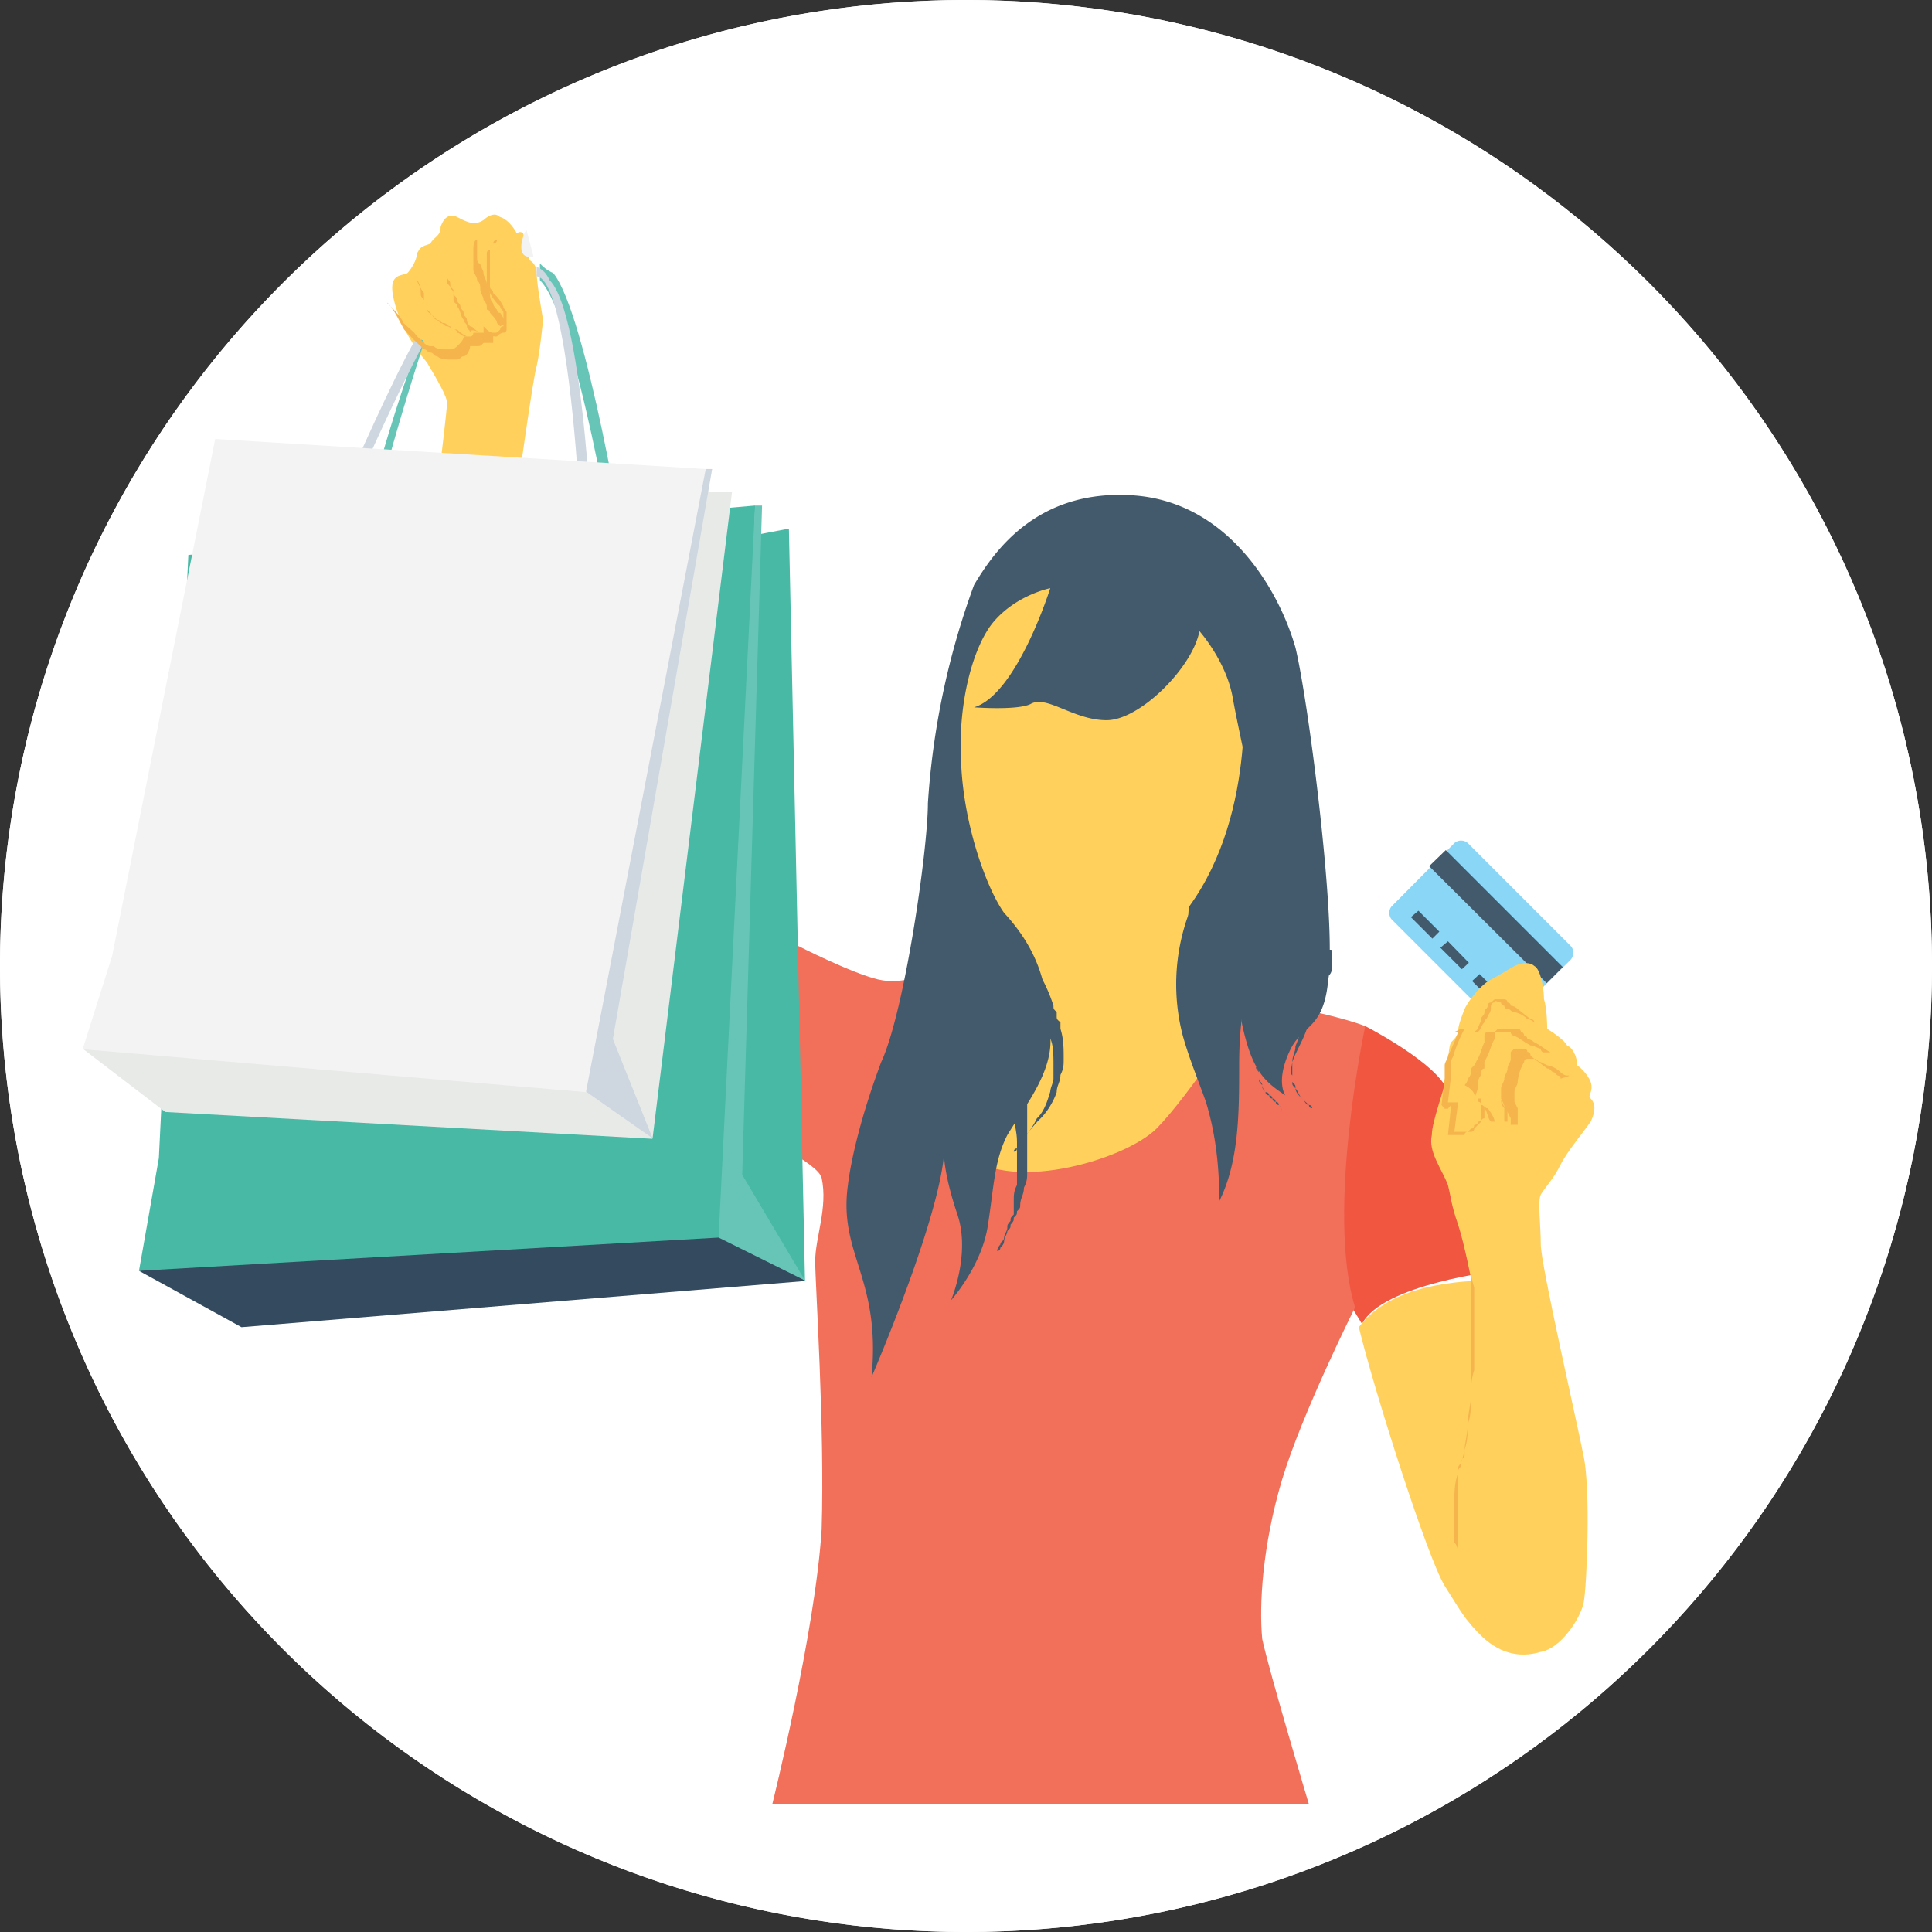 <svg xmlns="http://www.w3.org/2000/svg" xmlns:xlink="http://www.w3.org/1999/xlink" width="36" height="36" viewBox="0 0 36 36"><rect x="0" y="0" width="36" height="36" fill="#333333" stroke="none"/><defs><path id="qxcba" d="M171 110a18 18 0 1 1 36 0 18 18 0 0 1-36 0z"/><path id="qxcbc" d="M200.27 109.88l-1.18 1.17a.19.19 0 0 1-.24 0l-1.92-1.92a.19.19 0 0 1 0-.24l1.17-1.18a.19.19 0 0 1 .25 0l1.92 1.92c.06.06.06.18 0 .25z"/><path id="qxcbd" d="M197.94 107.84l2.18 2.18-.3.3-2.19-2.18z"/><path id="qxcbe" d="M197.43 108.97l.39.39-.13.13-.4-.4z"/><path id="qxcbf" d="M197.98 109.54l.39.4-.13.12-.4-.4z"/><path id="qxcbg" d="M198.57 110.15l.4.4-.14.13-.4-.4z"/><path id="qxcbh" d="M193.16 106.17l.56-2.47.74.43.19 7.23-2.04-1.48z"/><path id="qxcbi" d="M188.6 109.5c0-.92 1.07-1.66 2.4-1.66 1.33 0 2.41.74 2.41 1.67 0 .92-1.08 1.66-2.4 1.66-1.34 0-2.42-.74-2.42-1.66z"/><path id="qxcbj" d="M194.15 104.56s.31 2.54-.99 4.33c0 0-.24.92 1.05 1.73l1.3.8-4.88 3.52-2.47-.74.43-3.83.68-.43.5-.25c.18-.06.18-.3.06-.43-.31-.31-.8-.93-.99-1.48l-.25-.74s.07-2.29.44-3.22c.37-.92.86-1.54 1.97-1.54 1.18-.06 2.97 1.42 3.15 2.28z"/><path id="qxcbk" d="M195.57 111.42l.87-.3s1.17.6 1.48 1.1c.25.5.99 3.46.99 3.46s-2.16.25-2.53.99l-.19-.31-.99-1.23z"/><path id="qxcbl" d="M198.04 111.42s.13-.12.13-.19c0-.06 0-.12.12-.43.12-.24.37-.5.5-.55l.43-.25s.24-.12.37 0c.12.06.18.43.18.62.06.18.06.55.06.55s.31.19.37.31c.13.06.19.25.19.37 0 0 .18.13.25.31.06.19-.07.25 0 .31.06.06.12.18 0 .43-.13.19-.44.56-.56.8-.12.25-.3.44-.37.56-.06.12 0 .56 0 .93s.68 3.33.8 3.95c.13.62.06 2.4 0 2.72-.06.3-.43.86-.8.92-.43.13-.8 0-1.11-.3-.31-.31-.37-.44-.68-.93-.31-.5-1.3-3.58-1.6-4.82.43-.56 1.17-.8 2.1-.86 0 0-.13-.68-.25-1.05-.13-.37-.13-.5-.19-.74-.12-.31-.37-.62-.3-.93 0-.25.24-.87.3-1.17 0-.5.06-.56.06-.56z"/><path id="qxcbm" d="M185.88 109.63s.98.5 1.48.62.86-.13 1.48-.25l.56-.12s-1.18 2.71-.44 3.58c.75.8 2.97.18 3.59-.43.61-.62 1.66-2.23 1.73-2.41 0 0 1.48.24 2.16.5 0 0-.74 3.45-.19 5.24 0 0-.99 1.98-1.36 3.21-.37 1.24-.43 2.35-.37 2.97.13.61.87 3.08.87 3.08h-10s.8-3.2.92-5.12c.06-1.92-.12-4.57-.12-5 0-.44.24-1 .12-1.55s-4.51-2.22-4.51-2.22 1.6-3.34 4.08-2.1z"/><path id="qxcbn" d="M180.01 96.1s.18-.18.3-.06c.2.06.32.31.32.31s.06-.06.12 0l.12.5s.13.06.13.24c0 .19.12.87.12.87s-.06.61-.12.86c-.06.19-.31 1.98-.31 1.98l-1.48-.19s.12-.99.12-1.1c0-.13-.19-.44-.37-.75-.25-.3-.5-.68-.62-1.17-.12-.5.13-.44.25-.5.06-.06.18-.24.18-.37.07-.12.07-.12.25-.18.06-.13.19-.13.19-.31.06-.19.18-.25.3-.19.13.06.31.19.5.06z"/><path id="qxcbo" d="M178.9 98.39s.06 0 0 0a54 54 0 0 0-1.18 4.2l-.18-.06c.06-.13.74-2.84 1.3-4.2 0 0 .06 0 .06.06z"/><path id="qxcbp" d="M182.67 102.53h-.19c0-.06-.74-4.63-1.42-5.31v-.07-.06-.06-.12c.06.06.12.12.25.18.61.74 1.36 5.25 1.36 5.44z"/><path id="qxcbq" d="M173.59 115.68l1.91 1.05 10.5-.86-1.85-1.67z"/><path id="qxcbr" d="M184.83 114.88l-.44.18-10.8.62.37-2.1.55-11.24 10.56-.92z"/><path id="qxcbs" d="M184.95 114.94l1.05.93-.3-14.02-.63.12-.43 12.35z"/><path id="qxcbt" d="M185.07 101.42l-.68 13.64 1.61.8-1.17-1.97.37-12.47z"/><path id="qxcbu" d="M178.77 98.27l.13.12c-.56 1.05-1.18 2.47-1.18 2.47l-.18-.06c.06-.06.68-1.55 1.23-2.53z"/><path id="qxcbv" d="M181.99 101.35h-.19c-.06-.98-.25-3.64-.68-4.13 0 0-.06-.07-.12-.07v-.06-.12c.12.06.18.12.24.25.56.55.75 4.01.75 4.13z"/><path id="qxcbw" d="M172.54 111.54l1.54 1.18 9.08.5-1.36-1.68z"/><path id="qxcbx" d="M182.3 112.22l-.38.13-9.38-.8.55-1.74 1.92-9.63 9.14.56z"/><path id="qxcby" d="M182.42 112.35l.74.86 1.48-12.04h-.55l-1.86 10.56z"/><path id="qxcbz" d="M184.15 100.74l-2.23 11.6 1.24.87-.74-1.85 1.85-10.62z"/><path id="qxcbA" d="M178.22 97.65c.12.12.25.25.3.37l.2.18c.05.07.12.13.18.19 0 0 .06.06.12.06h.06c.07.06.13.06.25.06h.06c.06 0 .06 0 .13-.06.06-.06.12-.12.12-.18h.12c.06 0 .06-.07.06-.07h.19v-.12l.06.06s.06.06.12.06c.07 0 .07 0 .13-.06 0 0 0-.06.06-.06v-.12-.13c0-.06-.06-.06-.06-.12a.85.85 0 0 1-.19-.25c0-.06-.06-.06-.06-.12v-.12-.19-.31s0-.06.06-.06v-.06l.06-.06s.07 0 .07-.07c0 0-.07 0-.07.07l-.06.06v.74c0 .06.06.06.06.12.07.06.13.13.19.25 0 .06.06.06.06.12v.31s0 .06-.06.06-.12.07-.12.07c-.07 0-.13 0-.13-.07h.06v.19h-.06-.06-.06-.06.06c-.06.06-.06.06-.12.06h-.13c0 .06-.06.19-.12.19s-.06.06-.12.06h-.13c-.06 0-.18 0-.24-.06-.07 0-.07-.07-.13-.07s-.06-.06-.12-.06l-.19-.18-.18-.19c-.13-.24-.19-.37-.31-.5z"/><path id="qxcbB" d="M180.32 98.08l-.06-.06c0-.06-.07-.12-.13-.19 0 0 0-.06-.06-.06v-.06c0-.06-.06-.12-.06-.12 0-.07-.06-.13-.06-.19s0-.12-.06-.18c0-.07-.07-.13-.07-.19v-.06-.19-.12c0-.06 0-.19.07-.19v-.06.37c0 .07 0 .13.06.13 0 .06.06.12.06.18s.06.13.06.19.06.12.06.18 0 .13.06.19c0 .06.07.12.07.12s0 .06.06.06c.06.07.06.13.12.19l-.12.06z"/><path id="qxcbC" d="M179.95 98.2s-.06 0 0 0c-.13-.06-.13-.12-.19-.12 0 0-.06-.06-.06-.12s-.06-.06-.06-.13c0-.06-.06-.06-.06-.12s-.06-.06-.06-.12c0-.07-.07-.07-.07-.13v-.06c-.06-.06-.06-.06-.06-.12s-.06-.06-.06-.13v-.24.31c0 .06 0 .06.06.12 0 .06.06.06.06.12v.13c0 .06.07.06.07.12.06.06.06.19.12.25 0 .06.06.06.06.12s.06.06.06.12c0-.06.06-.06.19 0-.06 0 0 0 0 0z"/><path id="qxcbD" d="M179.7 98.27c-.06 0-.06 0 0 0-.12-.07-.12-.07-.18-.13h-.07s-.06 0-.06-.06c-.06 0-.06-.06-.12-.06s-.06-.06-.12-.06c-.07 0-.07-.06-.13-.13l-.06-.06c0-.06-.06-.06-.06-.12v-.06-.13c-.13-.18-.13-.24-.13-.24s.07.06.07.24c0 .06 0 .06.06.13v.06c0 .06.06.06.06.12s.06.06.12.13l.13.12c.06 0 .06.06.12.06s.06.06.12.06c.07 0 .07.06.07.06.06 0 .06.07.18.07-.06 0-.06 0 0 0z"/><path id="qxcbE" d="M180.94 96.78l-.13-.5c-.06.07-.24.57.13.5z"/><path id="qxcbF" d="M190.57 102.96s-.62 1.98-1.42 2.22c0 0 .8.06 1.05-.06.3-.18.8.3 1.42.3.62 0 1.6-.98 1.73-1.66 0 0 .5.56.62 1.24.12.68.37 1.66.37 2.1 0 .5-.37 3.2-.19 4.01.19.87.43 1.05.8 1.3 0 0-.18-.25.07-.8.24-.56.68-.38.74-1.49.12-1.1-.37-5-.62-6.05-.3-1.05-1.24-2.72-3.03-2.84-1.79-.12-2.59 1.05-2.96 1.67a14.5 14.5 0 0 0-.86 4.07c0 .87-.44 3.9-.87 4.82-.37.99-.56 1.8-.62 2.29-.18 1.3.62 1.72.44 3.58 0 0 1.23-2.84 1.35-4.14 0 0 0 .37.25 1.11.25.74-.12 1.6-.12 1.6s.55-.61.68-1.35c.12-.74.12-1.24.37-1.73.3-.5.86-1.17.8-1.85-.06-.68-.06-1.42-.86-2.29-.31-.43-.75-1.6-.8-2.78-.07-1.17.24-2.22.61-2.65.43-.5 1.05-.62 1.05-.62z"/><path id="qxcbG" d="M189.95 109.5s.06.07.13.25c.06.06.12.13.18.25s.12.18.19.3a3 3 0 0 1 .18.44c0 .06 0 .06.06.12v.07c0 .06 0 .06.07.12v.12c.06.19.06.37.06.56 0 .12 0 .18-.06.3 0 .13-.07.2-.07.32-.06.18-.18.37-.3.49-.13.12-.25.3-.38.43 0 .06-.06.06-.06.13 0 0 0 .06-.06.06 0 .06-.06.06-.06.12s-.06.06-.06.12c-.06.13-.13.31-.13.44-.06.12-.06.24-.06.37v.43-.06-.37c0-.13 0-.25.06-.37 0-.13.07-.31.13-.44 0-.06.06-.06.06-.12s.06-.06.06-.12c0 0 0-.06.06-.06 0-.07.06-.07.06-.13.13-.12.25-.3.31-.43.13-.12.19-.3.25-.5 0-.06.06-.18.06-.24v-.25c0-.18 0-.37-.06-.5 0-.05 0-.05-.06-.12 0-.06 0-.06-.06-.12v-.06c0-.06 0-.06-.07-.12l-.18-.37a2.15 2.15 0 0 0-.37-.56c-.12-.12-.12-.19-.12-.19z"/><path id="qxcbH" d="M190.14 112.28V113.83c0 .12 0 .18-.06.3 0 .13-.07.2-.07.32 0 .06 0 .06-.06.12 0 .06 0 .06-.06.12 0 .06 0 .06-.06.13 0 .06 0 .06-.06.12 0 .06-.06.12-.06.19 0 .06-.07.12-.07.12 0 .06-.06.06-.06.06v0s0-.06.06-.12c0-.06.07-.06.07-.13 0-.06.06-.12.06-.18s0-.06.06-.13c0-.06 0-.06.06-.12v-.12-.13c0-.12 0-.18.06-.3v-.31-.13-.24-.13c0-.18-.06-.37-.06-.5v-.18-.37z"/><path id="qxcbI" d="M198.23 111.11s0 .06 0 0c0 .06 0 .06 0 0v.06h.06a3 3 0 0 0-.19.44c0 .06-.06.12-.06.18v.25l-.06.5h.19l-.07.55h.31s.06 0 .06-.06l.07-.07.06-.06s0-.06.06-.06v-.43.18s0 .06.06.06c.06.07.13.19.13.25h.18v-.06-.06-.13-.3-.13.13l.06.06h.13c-.07 0-.13-.06-.19-.06h-.06v.12c0 .06.06.12.06.18v.07l.06.06h0l-.06-.06v-.07c-.06-.06-.06-.12-.06-.18v-.12h.25l-.07-.07-.06-.06v-.06-.06V112.9h-.06-.06-.06-.06-.07c-.06-.06-.06-.18-.12-.25 0 0 0-.06-.06-.06 0 0 0-.06-.06-.06v-.06h.06v.37s0 .06-.06.06c0 0 0 .06-.07.06 0 0 0 .07-.06.07l-.06.06s-.06 0-.06.06h-.31l.06-.56-.06.07h-.06l-.06-.07.06-.5v-.24c0-.06.06-.12.06-.18a3 3 0 0 0 .19-.44h-.07c.13-.06.13-.06.13-.12 0 .06 0 .06 0 0 0 .06 0 0 0 0z"/><path id="qxcbJ" d="M199.15 112.96v-.12l-.06-.12-.12-.25v-.06-.13c0-.06.06-.12.06-.18s.06-.12.06-.19c0-.06.06-.12.06-.18v-.06-.07l.07-.06h.12c.06 0 .12 0 .12.06 0 0 .06 0 .06.07l.07.06.24.18c.07 0 .07.07.13.07l.06.06s.06 0 .06.06c.19-.06.19-.06.12-.06-.06 0-.12-.06-.12-.06a.47.47 0 0 0-.25-.13l-.12-.06c-.06 0-.06-.06-.12-.06h-.13s-.06 0-.06.06a.88.88 0 0 0-.12.37c0 .06-.06.12-.06.19v.18l.06.12v.31h-.13z"/><path id="qxcbK" d="M198.47 112.53c0-.12.07-.18.07-.3 0-.07 0-.13.06-.2 0-.05 0-.12.06-.12v-.12l.06-.12c.06-.13.06-.19.13-.31v-.06-.07l.06-.06h.37s.06 0 .06.06c0 0 .06 0 .06.07 0 0 .06 0 .06.06.06 0 .13.06.13.06.12.06.18.12.3.19h-.12s-.06 0-.06-.07c-.06 0-.12-.06-.19-.06-.12-.06-.18-.12-.3-.18 0 0-.07 0-.07-.07h-.24-.13-.06s-.06 0-.06.07v.12c-.06.12-.06.19-.12.3l-.07.13-.06.06v.07c0 .06-.06.12-.06.12 0 .06-.06.12-.06.12.25.13.18.25.18.31z"/><path id="qxcbL" d="M198.47 111.23l.07-.06c0-.06.06-.12.06-.18s.06-.06.06-.13c0-.06.06-.06.06-.12 0 0 0-.06.06-.06l.07-.06h.18s.06 0 .06.06c0 0 .06 0 .06.06.07 0 .13.06.13.06l.24.19c.07 0 .07.06.07.06l.06.06.06.06-.06-.06-.06-.06s-.07-.06-.13-.06a.47.47 0 0 0-.24-.13c-.07 0-.07-.06-.13-.06 0 0-.06 0-.06-.06 0 0-.06 0-.06-.06-.06 0-.12-.06-.12 0-.07 0-.07.06-.07.12s-.06.13-.06.13c0 .06-.06.06-.06.12-.06.06-.06.12-.12.18h-.07z"/><path id="qxcbM" d="M198.41 115.74v2.29c0 .18 0 .37-.06.5 0 .18-.06.36-.06.49 0 .06-.06.18-.06.24s0 .06-.06.13v1.6c0-.06 0-.18-.07-.25v-.37-.43c0-.12 0-.3.07-.5v-.05c0-.07 0-.07.06-.13 0-.06 0-.06.06-.12v-.12c.06-.19.06-.31.06-.5 0-.18.06-.37.06-.5 0-.18 0-.3.06-.49v-.49-.43-.37-.25c-.06-.19-.06-.25-.06-.25z"/><path id="qxcbN" d="M193.23 108.83a3.8 3.8 0 0 0-.19 2.47c.12.43.3.86.43 1.23.19.62.25 1.24.25 1.85.37-.74.37-1.66.37-2.53 0-.86.12-1.73.56-2.47"/><path id="qxcbO" d="M194.21 109.94v1.17c0 .06 0 .19.07.25 0 .06.06.18.06.25 0 .06.06.18.06.24s0 .06.06.13v.12c0 .06 0 .06.06.12 0 .06 0 .06.06.13 0 0 0 .06.07.06 0 0 0 .06.06.06 0 0 0 .06.06.06 0 0 0 .06.06.06.06.07.06.13.06.13s0-.07-.06-.13c0 0 0-.06-.06-.06 0 0 0-.06-.06-.06 0 0 0-.06-.06-.06 0 0 0-.06-.07-.06 0 0-.06-.07-.06-.13s-.06-.06-.06-.12v-.12c0-.07-.06-.07-.06-.13s-.06-.18-.06-.24c0-.07-.06-.19-.06-.25s-.07-.19-.07-.25 0-.18-.06-.25v-.24-.13-.12-.12-.19-.12h.06z"/><path id="qxcbP" d="M195.82 109.7c0 .05 0 .05 0 0v.3c0 .06 0 .12-.06.18 0 .07-.06.19-.06.25-.07.06-.07.19-.13.25-.06.18-.18.37-.24.55-.07.19-.19.38-.25.56 0 .06-.06.19 0 .25v.12c0 .06 0 .06.06.12 0 .07.06.13.12.19l.13.12c.06 0 .06.06.06.06h0s-.06 0-.06-.06c-.06 0-.06-.06-.13-.12-.06-.06-.06-.12-.12-.19 0-.06 0-.06-.06-.12v-.12-.25c0-.12.06-.18.06-.3.06-.13.06-.2.12-.32.07-.18.19-.37.25-.55.06-.06.06-.19.12-.25 0-.06.07-.19.07-.25v-.18-.25z"/><clipPath id="qxcbb"><use fill="#fff" xlink:href="#qxcba"/></clipPath></defs><g><g transform="translate(-171 -92)"><g><use fill="#fff" xlink:href="#qxcba"/><use fill="#fff" fill-opacity="0" stroke="#fff" stroke-miterlimit="50" stroke-width="2" clip-path="url(&quot;#qxcbb&quot;)" xlink:href="#qxcba"/></g><g><g><use fill="#8ad6f7" xlink:href="#qxcbc"/></g><g><g><use fill="#425a6b" xlink:href="#qxcbd"/></g><g><use fill="#425a6b" xlink:href="#qxcbe"/></g><g><use fill="#425a6b" xlink:href="#qxcbf"/></g><g><use fill="#425a6b" xlink:href="#qxcbg"/></g><g><use fill="#425a6b" xlink:href="#qxcbh"/></g><g><use fill="#425a6b" xlink:href="#qxcbi"/></g></g><g><use fill="#ffd15c" xlink:href="#qxcbj"/></g><g><use fill="#f05640" xlink:href="#qxcbk"/></g><g><use fill="#ffd15c" xlink:href="#qxcbl"/></g><g><use fill="#f26f5a" xlink:href="#qxcbm"/></g><g><use fill="#ffd15c" xlink:href="#qxcbn"/></g><g><g><use fill="#67c5b8" xlink:href="#qxcbo"/></g><g><use fill="#67c5b8" xlink:href="#qxcbp"/></g></g><g><use fill="#344a5e" xlink:href="#qxcbq"/></g><g><g><use fill="#48b9a5" xlink:href="#qxcbr"/></g><g><use fill="#48b9a5" xlink:href="#qxcbs"/></g></g><g><use fill="#67c5b8" xlink:href="#qxcbt"/></g><g><g><use fill="#ced6e0" xlink:href="#qxcbu"/></g><g><use fill="#ced6e0" xlink:href="#qxcbv"/></g></g><g><use fill="#e8eae8" xlink:href="#qxcbw"/></g><g><use fill="#f3f3f3" xlink:href="#qxcbx"/></g><g><use fill="#e8eae8" xlink:href="#qxcby"/></g><g><use fill="#ced6e0" xlink:href="#qxcbz"/></g><g><g><use fill="#f5b54c" xlink:href="#qxcbA"/></g><g><use fill="#f5b54c" xlink:href="#qxcbB"/></g><g><use fill="#f5b54c" xlink:href="#qxcbC"/></g><g><use fill="#f5b54c" xlink:href="#qxcbD"/></g></g><g><use fill="#f3f3f3" xlink:href="#qxcbE"/></g><g><g><use fill="#425a6b" xlink:href="#qxcbF"/></g><g><use fill="#425a6b" xlink:href="#qxcbG"/></g><g><use fill="#425a6b" xlink:href="#qxcbH"/></g></g><g><g><use fill="#f5b54c" xlink:href="#qxcbI"/></g><g><use fill="#f5b54c" xlink:href="#qxcbJ"/></g><g><use fill="#f5b54c" xlink:href="#qxcbK"/></g><g><use fill="#f5b54c" xlink:href="#qxcbL"/></g><g><use fill="#f5b54c" xlink:href="#qxcbM"/></g></g><g><g><use fill="#425a6b" xlink:href="#qxcbN"/></g><g><use fill="#425a6b" xlink:href="#qxcbO"/></g><g><use fill="#425a6b" xlink:href="#qxcbP"/></g></g></g></g></g></svg>